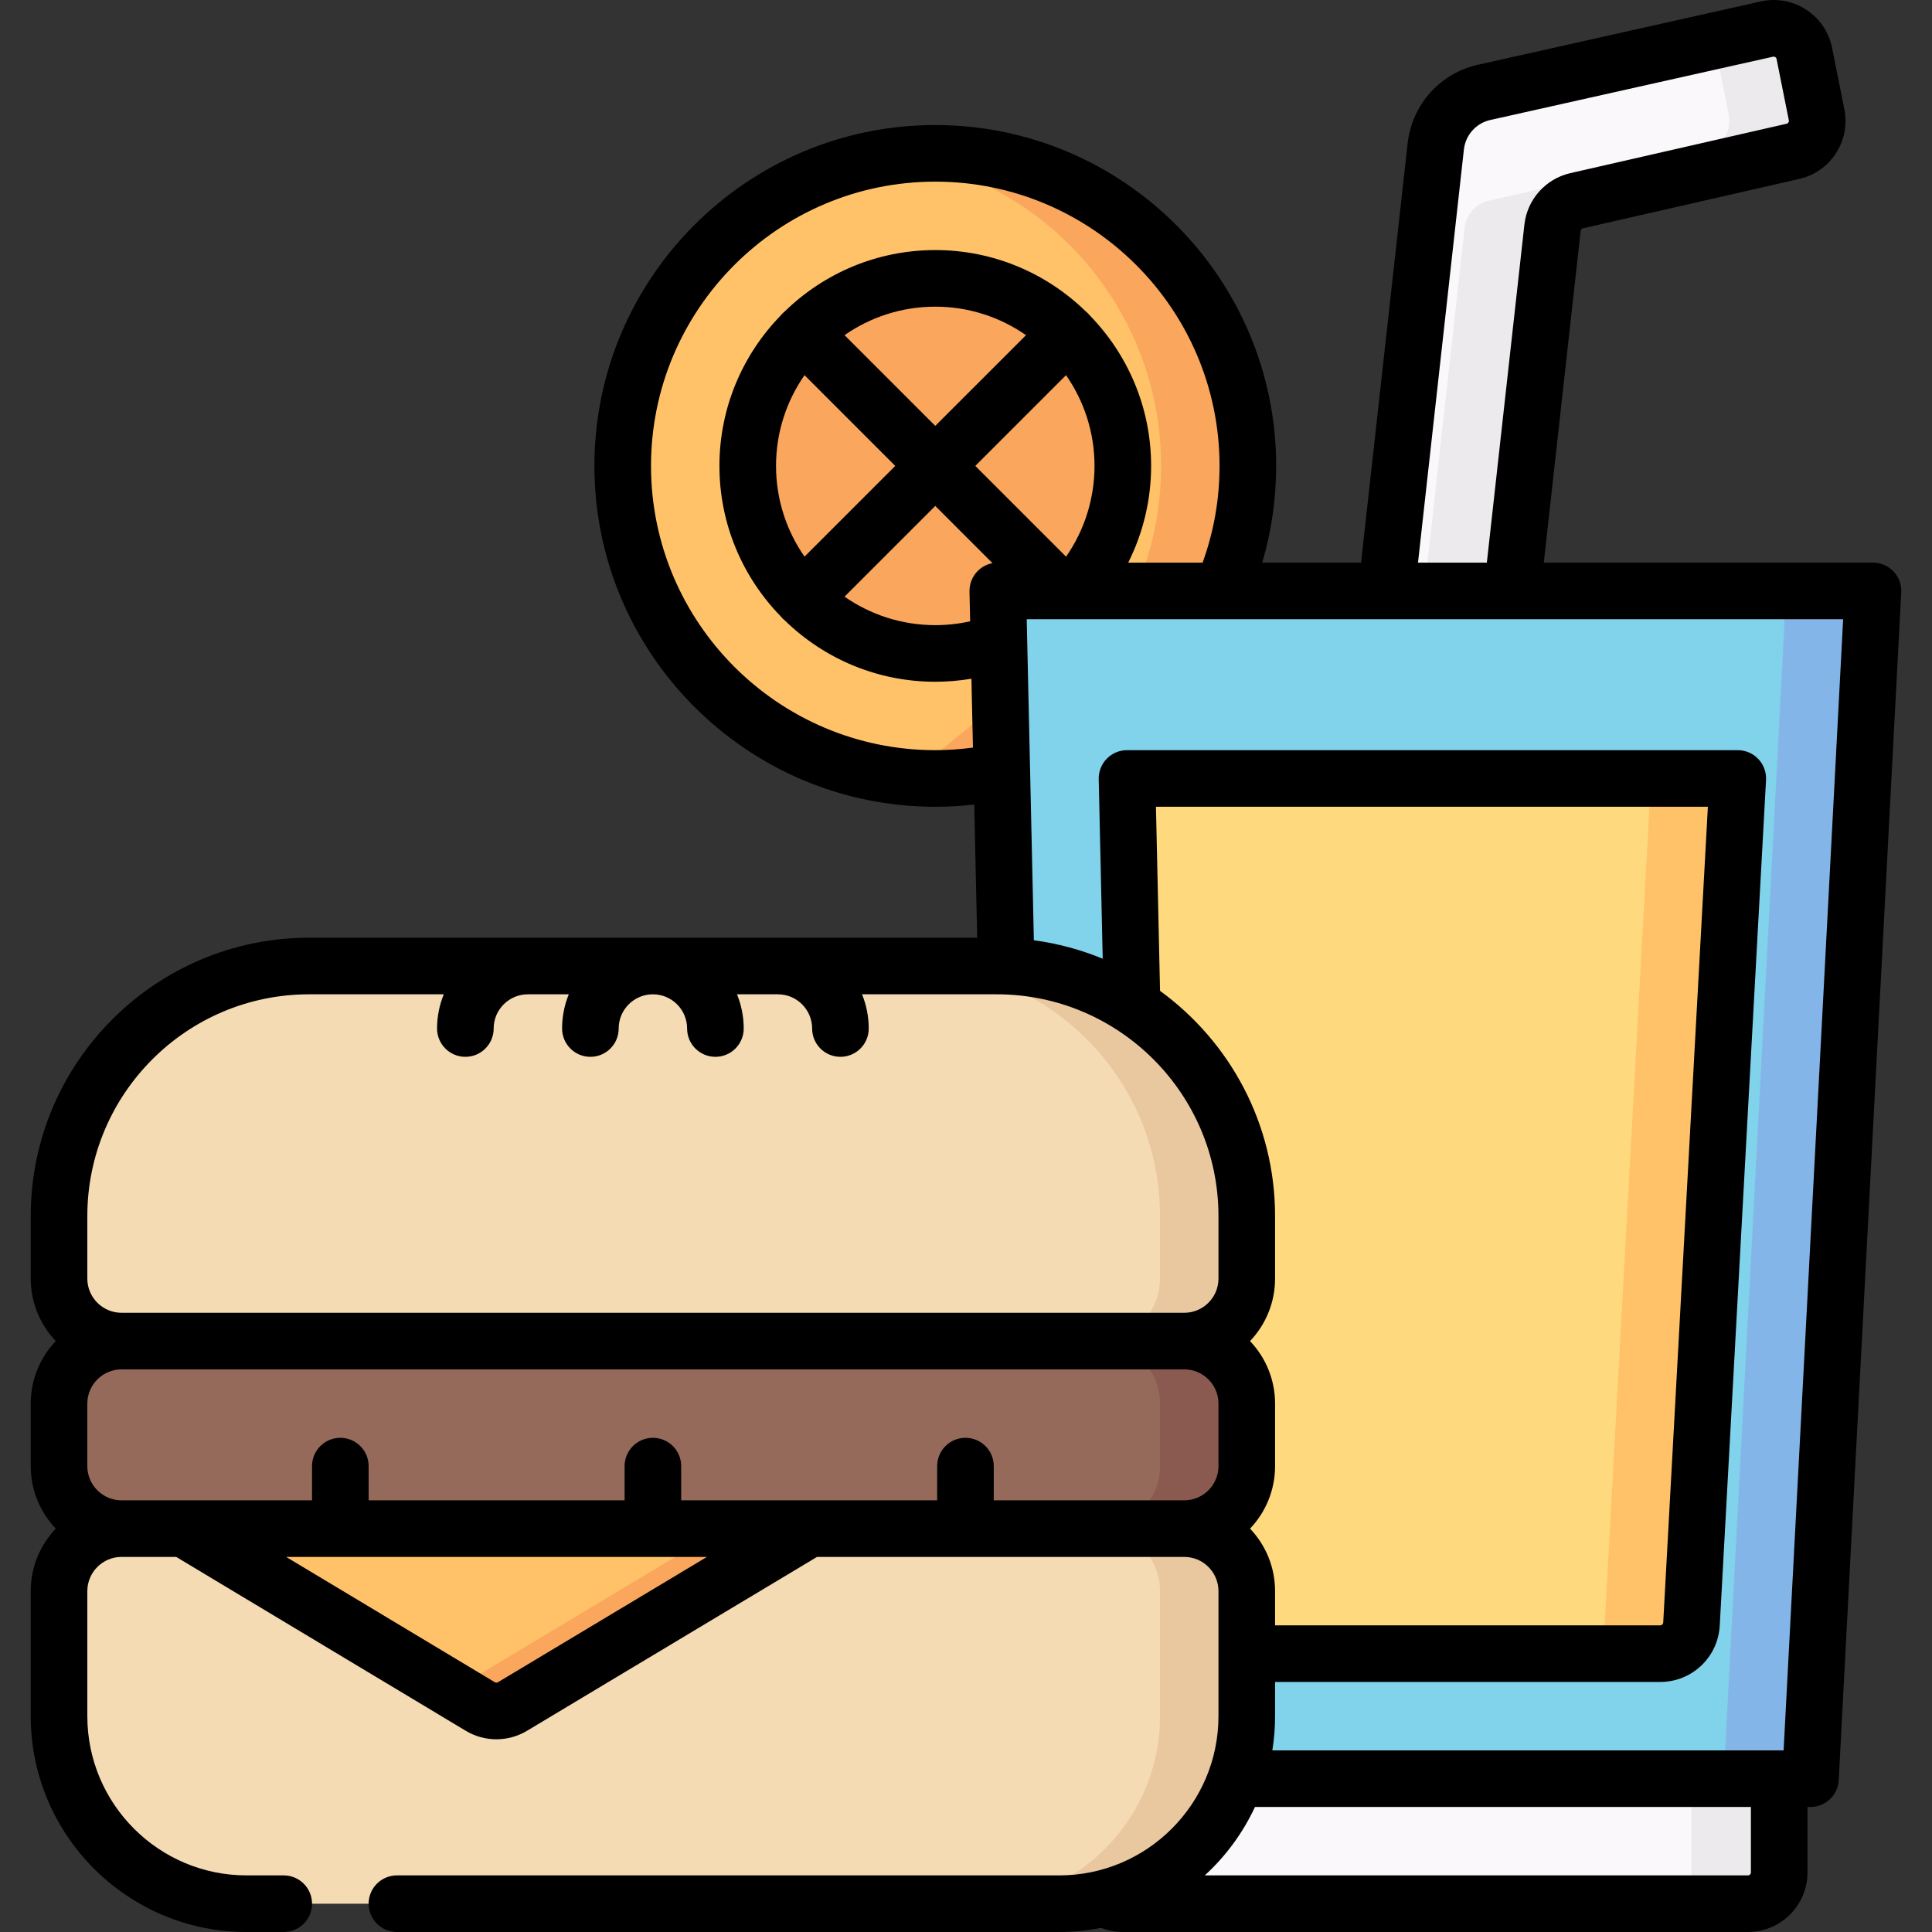 <svg id="Capa_1" enable-background="new 0 0 512.004 512.004" height="512" viewBox="0 0 512.004 512.004" width="512" xmlns="http://www.w3.org/2000/svg"><rect x="0" y="0" width="512.004" height="512.004" fill="#333333" stroke="none"/><g><path d="m265.489 204.424c-5.681 1.231-11.579 1.88-17.629 1.88-45.748 0-82.833-37.086-82.833-82.833s37.086-82.833 82.833-82.833 82.833 37.086 82.833 82.833c0 11.781-2.46 22.988-6.893 33.134z" fill="#ffc269"/><path d="m247.86 40.637c-3.904 0-7.739.29-11.5.813 40.301 5.601 71.333 40.177 71.333 82.021 0 11.781-2.459 22.988-6.893 33.134l-58.312 47.819c-1.996.433-4.02.789-6.067 1.075 3.741.517 7.555.805 11.439.805 6.05 0 11.948-.648 17.629-1.88l58.312-47.819c4.434-10.147 6.893-21.353 6.893-33.134 0-45.748-37.086-82.834-82.834-82.834z" fill="#faa75d"/><path d="m264.73 170.234c-5.267 1.9-10.947 2.936-16.87 2.936-27.449 0-49.7-22.251-49.7-49.7s22.251-49.7 49.7-49.7c27.448 0 49.7 22.251 49.7 49.7 0 12.73-4.786 24.342-12.657 33.136z" fill="#faa75d"/><g><path d="m400.46 156.605 10.694-96.249c.389-3.503 2.952-6.376 6.388-7.161l57.094-13.039c4.486-.897 7.395-5.261 6.498-9.747l-3.249-16.245c-.897-4.486-5.261-7.395-9.747-6.498l-74.711 16.726c-7.075 1.415-12.42 7.245-13.217 14.416l-13.088 117.795v16.567h33.337v-16.565z" fill="#bae9f5"/><g><path d="m400.46 156.605 10.694-96.249c.389-3.503 2.952-6.376 6.388-7.161l57.094-13.039c4.486-.897 7.395-5.261 6.498-9.747l-3.249-16.245c-.897-4.486-5.261-7.395-9.747-6.498l-74.711 16.726c-7.075 1.415-12.42 7.245-13.217 14.416l-13.088 117.795v16.567h33.337v-16.565z" fill="#faf8fa"/></g><path d="m481.135 30.41-3.249-16.245c-.897-4.486-5.261-7.395-9.747-6.498l-14.661 3.282c.673.932 1.168 2.015 1.408 3.216l3.249 16.245c.897 4.486-2.012 8.85-6.498 9.747l-57.094 13.039c-3.436.785-5.999 3.658-6.388 7.161l-10.694 96.249v16.566h23v-16.566l10.694-96.249c.389-3.503 2.952-6.376 6.388-7.161l57.094-13.039c4.486-.898 7.395-5.261 6.498-9.747z" fill="#eceaec"/></g><path d="m463.227 504.504h-166.233c-4.418 0-8-3.582-8-8v-34.133h182.233v34.133c0 4.418-3.582 8-8 8z" fill="#faf8fa"/><path d="m448.227 462.371v34.133c0 4.418-3.582 8-8 8h23c4.418 0 8-3.582 8-8v-34.133z" fill="#eceaec"/><path d="m267.81 471.371h204.393c4.255 0 7.765-3.331 7.989-7.58l15.725-298.766c.241-4.577-3.405-8.42-7.989-8.42h-215.321c-4.488 0-8.098 3.691-7.998 8.178l2.027 91.221z" fill="#81d2eb"/><path d="m487.928 156.605h-23c4.583 0 8.23 3.843 7.989 8.421l-15.724 298.766c-.224 4.249-3.734 7.58-7.989 7.58h23c4.255 0 7.765-3.331 7.989-7.58l15.724-298.766c.241-4.578-3.405-8.421-7.989-8.421z" fill="#84b5e8"/><path d="m300.644 438.237h139.348c4.399 0 8.03-3.438 8.271-7.831l11.806-215.665c.251-4.583-3.398-8.437-7.988-8.437h-145.228c-4.488 0-8.098 3.691-7.998 8.178l1.154 51.877z" fill="#fdbf00"/><path d="m300.644 438.237h139.348c4.399 0 8.03-3.438 8.271-7.831l11.806-215.665c.251-4.583-3.398-8.437-7.988-8.437h-145.228c-4.488 0-8.098 3.691-7.998 8.178l1.154 51.877z" fill="#ffd97d"/><path d="m452.081 206.304h-23c4.59 0 8.239 3.854 7.988 8.437l-11.806 215.665c-.241 4.392-3.872 7.831-8.271 7.831h23c4.399 0 8.03-3.439 8.271-7.831l11.806-215.665c.251-4.583-3.398-8.437-7.988-8.437z" fill="#ffc269"/><g><g><path d="m32.21 355.404c-9.149 0-16.567 7.417-16.567 16.567v16.567c0 9.149 7.417 16.567 16.567 16.567v12.4h281.633v-12.4c9.15 0 16.567-7.417 16.567-16.567 0-3.021 0-13.546 0-16.567 0-9.15-7.417-16.567-16.567-16.567v-8.283h-281.7z" fill="#966a5b"/><path d="m313.844 355.404v-8.283h-23v8.283c9.15 0 16.567 7.417 16.567 16.567v16.567c0 9.15-7.417 16.567-16.567 16.567v12.4h23v-12.4c9.15 0 16.567-7.417 16.567-16.567 0-3.021 0-13.546 0-16.567-.001-9.15-7.418-16.567-16.567-16.567z" fill="#8a5a51"/></g><path d="m330.41 421.671v33.133c0 27.449-22.251 49.7-49.7 49.7h-215.366c-27.449 0-49.7-22.251-49.7-49.7v-33.133c0-9.15 7.417-16.567 16.567-16.567h281.633c9.149 0 16.566 7.417 16.566 16.567z" fill="#f4dbb3"/><path d="m15.644 338.837v-16.567c0-36.598 29.669-66.267 66.267-66.267h182.233c36.598 0 66.267 29.669 66.267 66.267v16.567c0 9.15-7.417 16.567-16.567 16.567h-281.634c-9.149 0-16.566-7.417-16.566-16.567z" fill="#f4dbb3"/><path d="m264.144 256.004h-23c36.598 0 66.267 29.669 66.267 66.267v16.567c0 9.15-7.417 16.567-16.567 16.567h23c9.15 0 16.567-7.417 16.567-16.567v-16.568c-.001-36.598-29.669-66.266-66.267-66.266z" fill="#eac89f"/><path d="m214.444 405.104-78.634 47.144c-2.624 1.573-5.901 1.572-8.524-.003l-78.509-47.142h165.667z" fill="#ffc269"/><path d="m313.844 405.104h-23c9.15 0 16.567 7.417 16.567 16.567v33.133c0 27.448-22.251 49.7-49.7 49.7h23c27.448 0 49.7-22.251 49.7-49.7v-33.133c-.001-9.15-7.418-16.567-16.567-16.567z" fill="#eac89f"/><path d="m191.444 405.104-71.388 42.8 7.23 4.341c2.623 1.575 5.9 1.576 8.524.003l78.634-47.144z" fill="#faa75d"/></g></g><path d="m501.801 151.443c-1.416-1.493-3.383-2.338-5.44-2.338h-87.237l9.769-87.921c.037-.331.279-.602.604-.676l57.009-13.02c4.086-.848 7.607-3.223 9.924-6.699 2.338-3.508 3.171-7.717 2.344-11.85l-3.249-16.244c-.826-4.134-3.213-7.7-6.722-10.039-3.508-2.339-7.716-3.172-11.851-2.344-.057.011-.112.023-.168.036l-74.635 16.708c-10.276 2.095-17.949 10.493-19.107 20.924l-12.347 111.125h-26.191c2.449-8.272 3.69-16.855 3.69-25.634 0-49.81-40.523-90.333-90.333-90.333s-90.334 40.523-90.334 90.333 40.524 90.333 90.334 90.333c3.453 0 6.902-.202 10.323-.592l.784 35.292h-177.058c-40.675 0-73.767 33.091-73.767 73.767v16.567c0 6.415 2.528 12.248 6.634 16.566-4.106 4.319-6.634 10.151-6.634 16.567v16.566c0 6.415 2.528 12.248 6.634 16.567-4.106 4.319-6.634 10.151-6.634 16.566v33.133c0 31.54 25.66 57.2 57.2 57.2h9.85c4.143 0 7.5-3.358 7.5-7.5s-3.357-7.5-7.5-7.5h-9.85c-23.27 0-42.2-18.931-42.2-42.2v-33.133c0-4.999 4.067-9.066 9.066-9.066h14.488l76.727 46.071c2.505 1.504 5.314 2.257 8.125 2.257 2.806 0 5.612-.751 8.116-2.251l76.854-46.077h97.324c4.999 0 9.066 4.067 9.066 9.066v33.133c0 23.27-18.931 42.2-42.2 42.2h-175.516c-4.143 0-7.5 3.358-7.5 7.5s3.357 7.5 7.5 7.5h175.517c3.793 0 7.498-.38 11.087-1.088 1.823.716 3.772 1.088 5.764 1.088h165.666c8.703 0 15.784-7.081 15.784-15.783v-17.35h.783c3.989 0 7.28-3.123 7.489-7.106l16.566-314.766c.109-2.054-.631-4.063-2.048-5.555zm-113.852-111.808c.438-3.941 3.344-7.111 7.232-7.889.056-.011.112-.023.168-.036l74.585-16.697c.2-.031.38.012.547.123.179.119.291.287.333.498l3.249 16.246c.042.211.003.409-.116.588s-.287.292-.498.333c-.066.014-.133.028-.199.043l-57.094 13.039c-6.541 1.494-11.433 6.977-12.172 13.644l-9.953 89.577h-18.245zm-140.089 159.169c-41.539 0-75.334-33.794-75.334-75.333s33.795-75.333 75.334-75.333 75.333 33.794 75.333 75.333c0 8.846-1.52 17.445-4.489 25.634h-19.713c3.958-7.89 6.069-16.648 6.069-25.634 0-15.476-6.188-29.527-16.207-39.835-.169-.211-.35-.416-.546-.612s-.401-.376-.612-.546c-10.308-10.02-24.359-16.208-39.836-16.208s-29.528 6.188-39.836 16.209c-.211.169-.415.349-.611.545s-.376.401-.546.612c-10.019 10.308-16.207 24.359-16.207 39.835s6.188 29.526 16.206 39.834c.17.211.35.417.546.613s.401.377.613.547c10.308 10.019 24.359 16.207 39.834 16.207 3.232 0 6.432-.273 9.582-.805l.406 18.255c-3.3.435-6.638.682-9.986.682zm11.205-47.443c-1.41 1.443-2.181 3.393-2.136 5.411l.175 7.882c-3.016.674-6.108 1.017-9.243 1.017-8.931 0-17.217-2.796-24.044-7.549l24.044-24.044 15.163 15.163c-1.495.285-2.88 1.016-3.959 2.12zm30.996-27.89c0 8.659-2.653 17.028-7.537 24.057l-24.057-24.057 24.045-24.044c4.752 6.827 7.549 15.113 7.549 24.044zm-42.201-10.607-24.044-24.044c6.828-4.752 15.114-7.549 24.045-7.549s17.217 2.797 24.045 7.549zm-42.2 10.607c0-8.931 2.796-17.217 7.549-24.044l24.044 24.044-24.044 24.044c-4.752-6.828-7.549-15.114-7.549-24.044zm-182.516 198.799c0-32.404 26.362-58.767 58.767-58.767h35.696c-1.143 2.8-1.779 5.86-1.779 9.067 0 4.142 3.357 7.5 7.5 7.5s7.5-3.358 7.5-7.5c0-5 4.067-9.067 9.066-9.067h10.845c-1.143 2.8-1.779 5.86-1.779 9.067 0 4.142 3.357 7.5 7.5 7.5s7.5-3.358 7.5-7.5c0-5 4.067-9.067 9.066-9.067 5 0 9.067 4.067 9.067 9.067 0 4.142 3.357 7.5 7.5 7.5s7.5-3.358 7.5-7.5c0-3.207-.636-6.267-1.779-9.067h10.846c4.999 0 9.066 4.067 9.066 9.067 0 4.142 3.357 7.5 7.5 7.5s7.5-3.358 7.5-7.5c0-3.207-.635-6.267-1.779-9.067h35.696c32.404 0 58.767 26.363 58.767 58.767v16.567c0 4.999-4.067 9.066-9.066 9.066h-281.634c-4.999 0-9.066-4.067-9.066-9.066zm283.198-108.466h146.267l-11.835 216.193c-.023.415-.365.74-.781.74h-102.083v-9.067c0-6.415-2.528-12.248-6.634-16.566 4.106-4.319 6.634-10.151 6.634-16.567v-16.566c0-6.416-2.528-12.248-6.634-16.567 4.106-4.319 6.634-10.151 6.634-16.566v-16.568c0-24.514-12.03-46.259-30.484-59.68zm-174.388 232.011c-.25.149-.559.149-.807 0l-55.311-33.212h111.512zm131.406-48.211v-9.067c0-4.142-3.357-7.5-7.5-7.5s-7.5 3.358-7.5 7.5v9.067h-67.834v-9.067c0-4.142-3.357-7.5-7.5-7.5s-7.5 3.358-7.5 7.5v9.067h-67.833v-9.067c0-4.142-3.357-7.5-7.5-7.5s-7.5 3.358-7.5 7.5v9.067h-50.483c-4.999 0-9.066-4.067-9.066-9.067v-16.566c0-5 4.067-9.067 9.066-9.067h281.634c4.999 0 9.066 4.067 9.066 9.067v16.566c0 5-4.067 9.067-9.066 9.067zm200.651 98.617c0 .432-.352.783-.784.783h-143.948c5.55-5.077 10.09-11.236 13.303-18.133h131.429zm8.668-32.35h-1.168-134.327c.473-2.955.726-5.981.726-9.067v-9.066h102.082c8.379 0 15.302-6.554 15.759-14.92l12.269-224.103c.112-2.058-.627-4.07-2.043-5.566s-3.386-2.344-5.446-2.344h-161.858c-2.018 0-3.951.813-5.362 2.256-1.41 1.443-2.181 3.393-2.136 5.411l1.058 47.604c-5.754-2.379-11.874-4.04-18.247-4.895l-.996-44.823c0-.01 0-.021-.001-.031l-.894-40.221h216.359z"/></svg>
